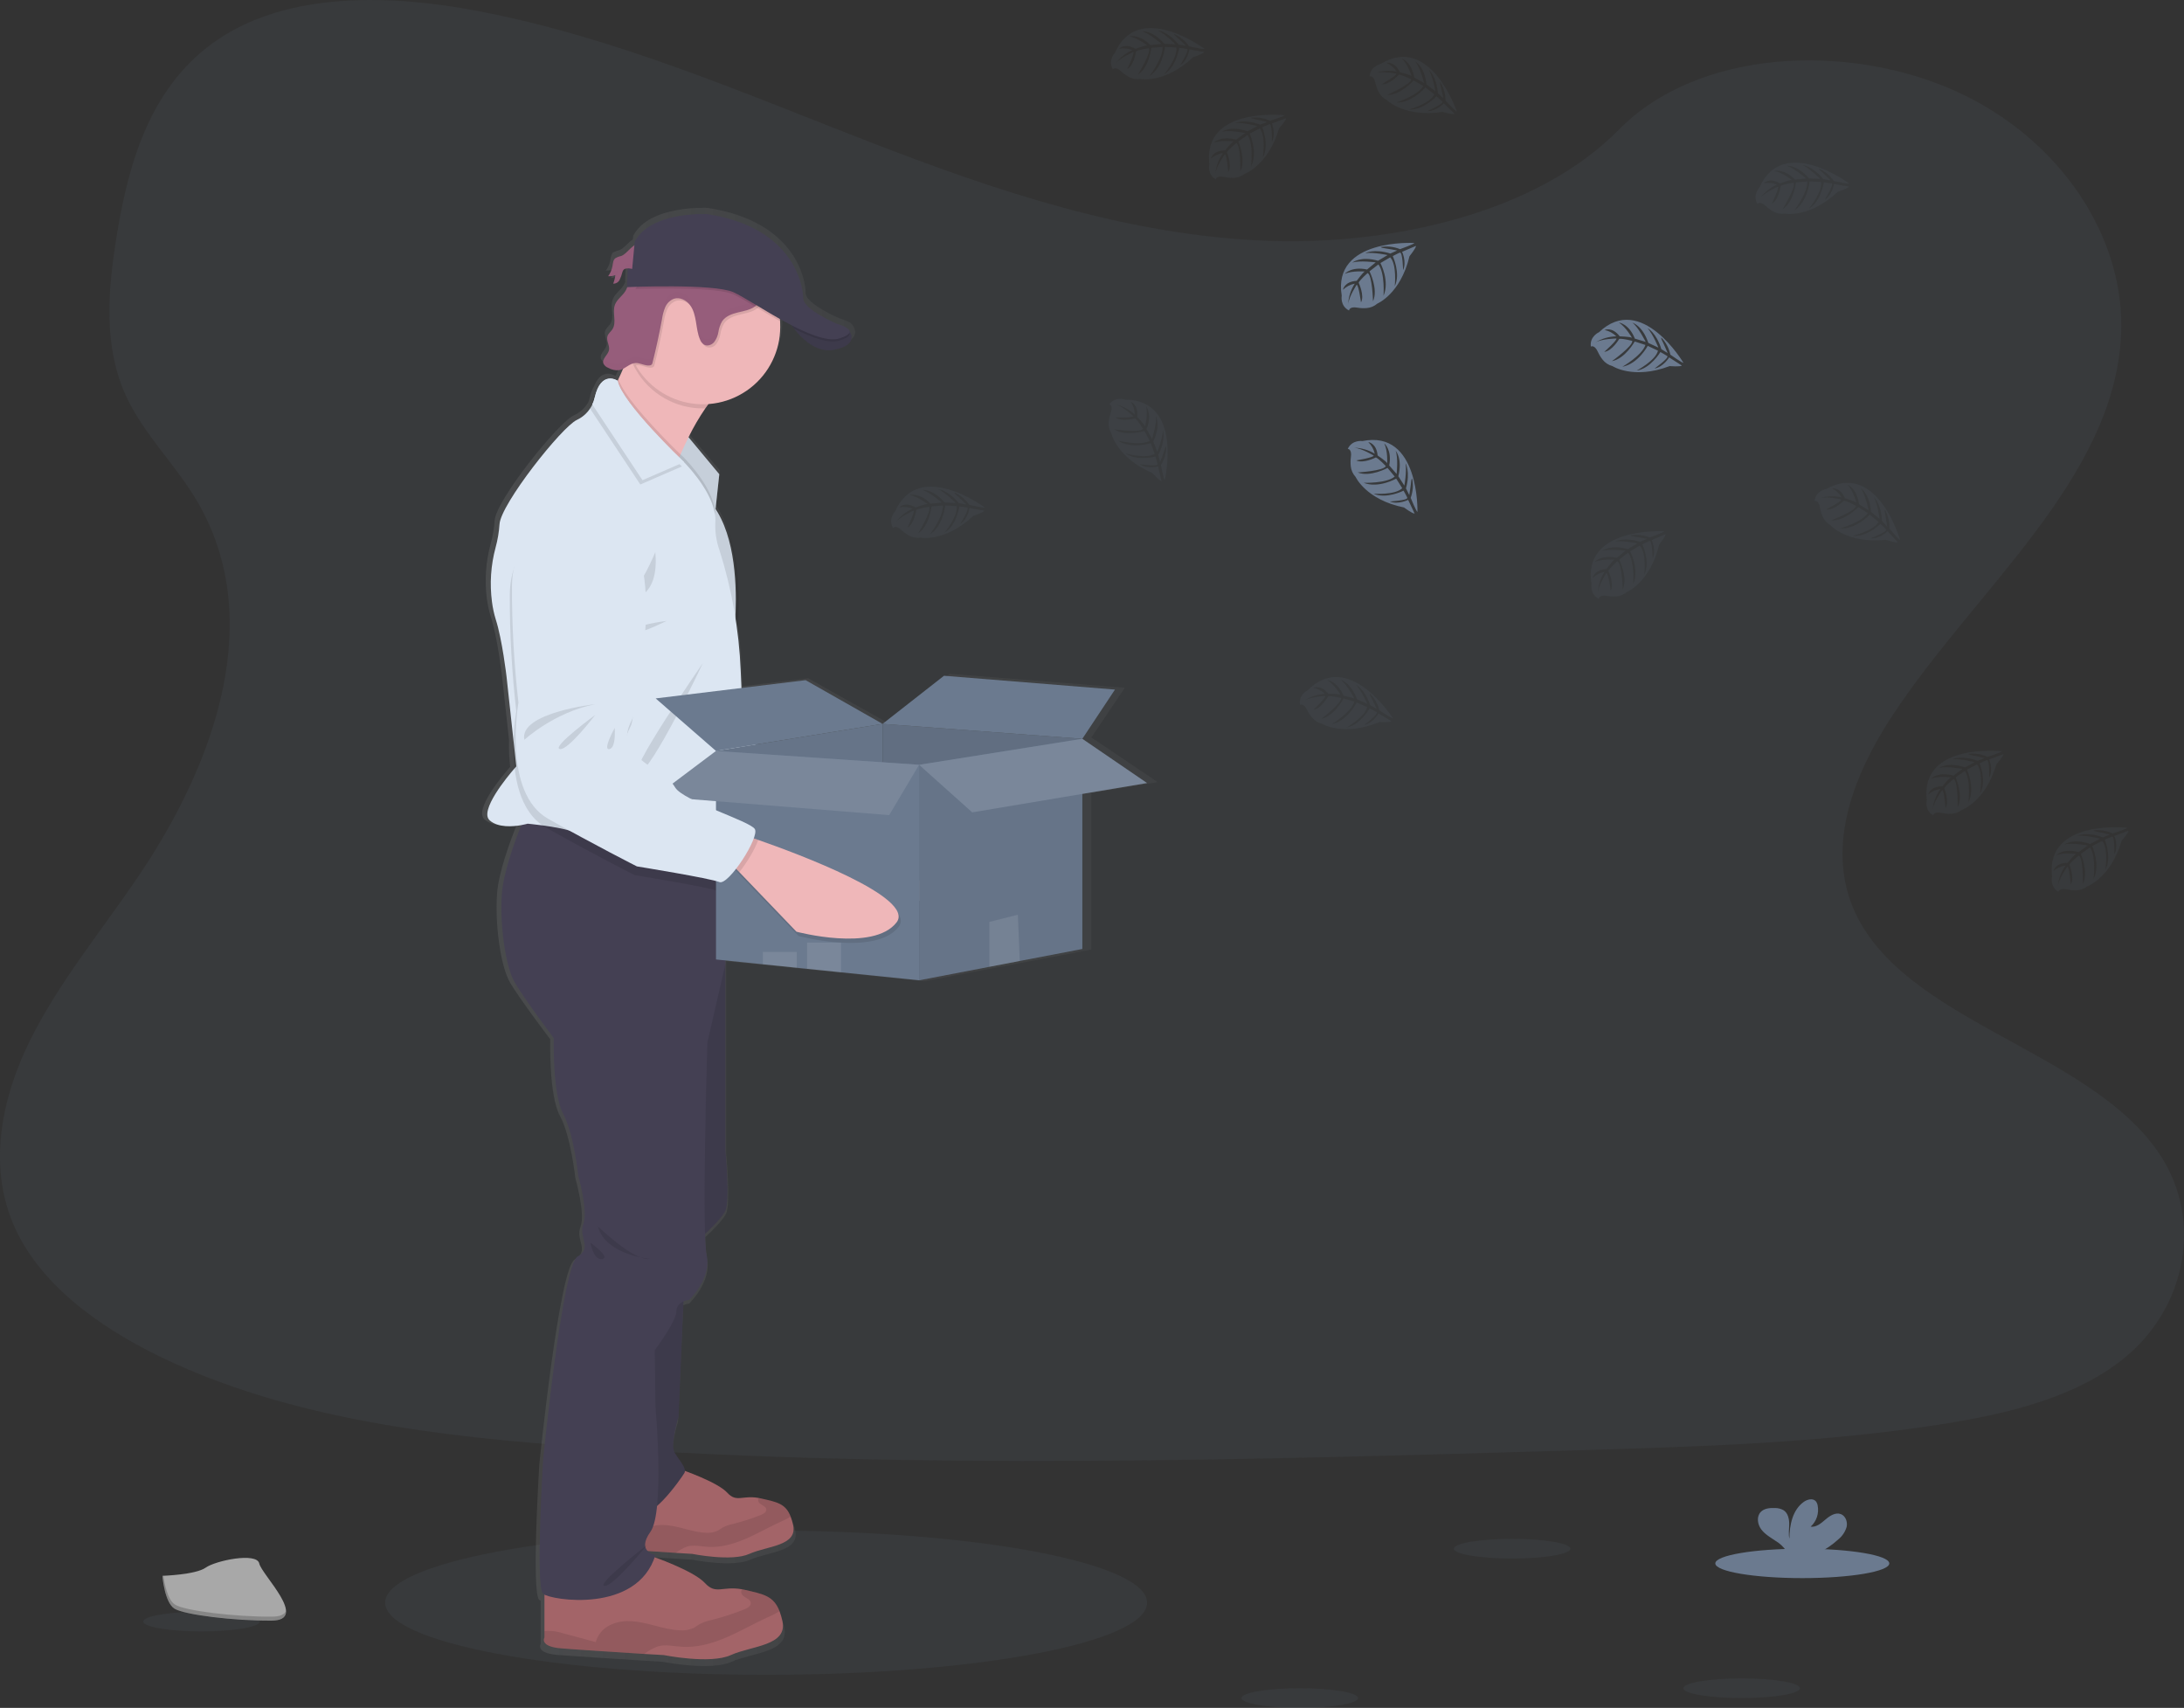 <svg width="266" height="208" viewBox="0 0 266 208" fill="none" xmlns="http://www.w3.org/2000/svg">
<rect x="0" y="0" width="266" height="208" fill="#333333" stroke="none"/>
<g clip-path="url(#clip0)">
<path opacity="0.1" d="M93.308 203.971C118.934 203.971 139.708 200.039 139.708 195.187C139.708 190.336 118.934 186.403 93.308 186.403C67.682 186.403 46.908 190.336 46.908 195.187C46.908 200.039 67.682 203.971 93.308 203.971Z" fill="#6B7A8F"/>
<path opacity="0.1" d="M154.547 29.334C137.494 28.744 121.253 23.241 105.744 17.221C90.236 11.202 74.874 4.535 58.23 1.346C47.524 -0.705 35.28 -0.998 26.656 4.732C18.354 10.262 15.671 19.781 14.23 28.62C13.145 35.271 12.507 42.273 15.479 48.5C17.545 52.824 21.207 56.458 23.742 60.6C32.561 75.008 26.327 92.777 16.773 106.846C12.294 113.444 7.09 119.748 3.63 126.765C0.171 133.783 -1.429 141.851 1.599 149.029C4.597 156.138 11.746 161.467 19.489 165.22C35.217 172.843 53.743 175.023 71.82 176.261C111.826 178.994 152.042 177.811 192.152 176.624C206.997 176.187 221.905 175.742 236.507 173.448C244.617 172.174 252.988 170.152 258.877 165.27C266.35 159.074 268.202 148.584 263.193 140.816C254.793 127.782 231.575 124.546 225.696 110.561C222.466 102.862 225.783 94.288 230.481 87.15C240.557 71.833 257.444 58.396 258.332 40.891C258.943 28.868 250.825 16.826 238.273 11.136C225.117 5.172 206.87 5.922 197.169 15.794C187.17 25.948 169.606 29.858 154.547 29.334Z" fill="#6B7A8F"/>
<path d="M140.997 95.251L132.926 89.814L136.997 83.757L115.681 82.059L108.021 87.978L98.433 82.607L90.436 83.568L90.341 81.461C90.242 79.265 90.022 77.076 89.68 74.905C89.714 74.247 89.738 73.491 89.735 72.669C89.735 69.207 89.266 64.617 87.206 61.557L87.68 57.297L83.833 52.755C84.451 51.525 85.155 50.341 85.941 49.211C86.073 49.021 86.205 48.837 86.347 48.658C91.34 48.297 95.279 44.194 95.279 39.178C95.279 38.947 95.279 38.715 95.253 38.486C95.253 38.394 95.234 38.299 95.224 38.207C95.711 38.47 96.204 38.733 96.697 38.997C96.789 39.128 96.894 39.26 97.01 39.415L97.034 39.444L97.181 39.626L97.229 39.681C97.282 39.745 97.337 39.805 97.392 39.868L97.429 39.91C97.569 40.066 97.716 40.224 97.874 40.379C97.893 40.394 97.911 40.411 97.927 40.429L98.125 40.614L98.18 40.663C98.349 40.814 98.528 40.958 98.707 41.095L98.765 41.138L98.992 41.293L99.065 41.34C99.152 41.393 99.242 41.448 99.329 41.498L99.361 41.517C99.463 41.572 99.569 41.625 99.674 41.675L99.727 41.696C99.816 41.734 99.904 41.771 99.99 41.806L100.072 41.835C100.164 41.867 100.254 41.896 100.349 41.922L100.407 41.938C100.522 41.967 100.638 41.991 100.757 42.009H100.77C100.882 42.027 100.994 42.038 101.107 42.043H101.184C101.285 42.048 101.386 42.048 101.487 42.043H101.553C101.679 42.036 101.805 42.021 101.929 41.998C102.519 41.921 103.085 41.718 103.589 41.403C103.718 41.318 103.832 41.212 103.927 41.09C104.454 40.4 103.874 39.645 103.874 39.645C103.669 39.155 102.335 38.81 102.335 38.81C102.335 38.81 98.12 37.051 98.12 35.65C98.12 34.249 97.066 26.982 86.186 25.32C86.186 25.32 79.109 24.922 77.12 28.709L77.078 29.151C76.493 29.517 76.008 30.252 75.431 30.468C75.181 30.521 74.941 30.61 74.717 30.731V30.681C74.65 30.739 74.595 30.81 74.556 30.889C74.432 31.136 74.358 31.404 74.337 31.679C74.278 32.015 74.161 32.339 73.992 32.635C73.945 32.719 73.892 32.8 73.834 32.877L73.789 32.948C74.095 32.972 74.402 32.922 74.685 32.803C74.64 33.164 74.552 33.518 74.421 33.857C74.589 33.862 74.755 33.819 74.898 33.733C75.042 33.648 75.158 33.522 75.233 33.372V33.351L75.267 33.304C75.334 33.182 75.388 33.054 75.431 32.922L75.402 32.954C75.454 32.782 75.502 32.609 75.56 32.44C75.586 32.345 75.63 32.256 75.689 32.177C75.759 32.106 75.845 32.053 75.94 32.021C76.035 31.989 76.135 31.981 76.234 31.995L76.126 34.278H76.174C76.11 34.444 76.033 34.605 75.942 34.757C75.568 35.363 74.888 35.776 74.638 36.44C74.53 36.76 74.488 37.099 74.516 37.435C74.516 37.633 74.54 37.833 74.556 38.03V38.014C74.593 38.541 74.603 39.041 74.319 39.465C74.124 39.755 73.81 39.974 73.702 40.303C73.672 40.395 73.659 40.491 73.663 40.587C73.684 40.876 73.744 41.16 73.842 41.432C73.843 41.427 73.843 41.422 73.842 41.417C73.908 41.617 73.923 41.83 73.887 42.038C73.768 42.565 73.128 43.004 73.159 43.507C73.158 43.573 73.167 43.639 73.188 43.702C73.312 43.948 73.525 44.136 73.784 44.229C74.19 44.46 74.657 44.562 75.122 44.524C75.297 44.492 75.466 44.434 75.623 44.352C75.439 44.776 75.249 45.195 75.056 45.593C75.028 45.656 74.996 45.719 74.964 45.782C74.964 45.782 73.336 44.695 72.411 46.912C72.141 47.373 71.948 47.874 71.839 48.397C71.793 48.606 71.728 48.811 71.644 49.008C71.234 49.703 70.619 50.254 69.884 50.588C67.998 51.452 60.378 60.949 60.243 63.409C60.177 64.369 60.015 65.32 59.758 66.247C59.159 68.431 59.005 70.714 59.305 72.959C59.4 73.685 59.556 74.401 59.772 75.1C60.581 77.556 61.121 82.141 61.121 82.141L61.995 90.098C61.963 91.196 62.011 92.296 62.138 93.387C61.245 94.406 57.658 98.653 59.029 99.809C60.083 100.72 61.927 100.57 62.962 100.383C62.09 102.54 60.718 106.289 60.536 108.865C60.272 112.675 60.986 117.722 62.117 119.66C63.247 121.598 67.015 126.57 67.015 126.57C67.015 126.57 66.838 133.39 68.185 135.867C69.531 138.345 70.074 143.485 70.074 143.485C70.074 143.485 71.331 147.825 70.701 149.42C70.071 151.016 71.868 152.343 69.982 153.404C68.095 154.465 65.682 178.382 65.682 178.382C65.682 178.382 64.709 194.057 65.682 194.855C65.734 194.893 65.789 194.926 65.848 194.953V200.219C65.848 200.219 65.173 201.325 67.916 201.549C69.795 201.699 75.12 202.038 78.279 202.236L80.727 202.389C80.727 202.389 86.523 203.542 89.085 202.389C91.646 201.235 96.186 201.262 95.511 198.215C95.421 197.8 95.302 197.393 95.153 196.996C94.412 195.105 93.155 194.889 90.839 194.363C90.705 194.334 90.576 194.307 90.457 194.286C88.017 193.862 87.216 194.997 85.849 193.52C84.661 192.243 80.877 190.813 79.588 190.36C79.62 190.266 79.66 190.173 79.691 190.076C79.326 190.014 78.987 189.849 78.714 189.599L82.205 189.821L84.284 189.95C84.284 189.95 89.211 190.932 91.398 189.95C93.585 188.967 97.432 188.994 96.857 186.405C96.782 186.053 96.68 185.706 96.554 185.368C95.925 183.762 94.855 183.585 92.887 183.14C92.773 183.117 92.668 183.093 92.563 183.074C90.489 182.714 89.809 183.677 88.647 182.424C87.651 181.355 84.508 180.157 83.377 179.749C83.377 179.164 82.587 178.332 82.089 177.497C81.504 176.523 82.584 173.113 82.584 173.113L83.201 158.965C83.436 158.861 83.684 158.79 83.939 158.755C83.939 158.755 86.726 156.095 86.097 153.262C85.968 152.405 85.901 151.54 85.896 150.674C86.813 149.823 88.075 148.567 88.434 147.793C89.019 146.532 88.434 140.42 88.434 140.42V117.051L93.097 117.522L97.329 117.957L98.618 118.088L102.849 118.515L112.574 119.497L121.338 117.838L125.129 117.122L132.926 115.648V96.584L140.997 95.251ZM76.809 32.079L76.266 32.022C76.445 32.029 76.635 32.064 76.809 32.079Z" fill="url(#paint0_linear)"/>
<path d="M122.082 107.63C119.447 111.398 109.974 109.402 109.974 109.402L102.634 102.537L101.646 101.608L103.303 98.09C103.303 98.09 103.83 98.235 104.734 98.493C109.479 99.87 124.305 104.462 122.082 107.63Z" fill="#EFB7B9"/>
<path opacity="0.1" d="M104.728 98.493C104.404 99.62 103.516 101.308 102.634 102.537L101.646 101.608L103.303 98.09C103.303 98.09 103.835 98.235 104.728 98.493Z" fill="black"/>
<path d="M79.552 58.822C79.552 58.822 72.785 61.821 73.117 69.186C73.356 73.931 73.874 78.657 74.667 83.342C74.667 83.342 73.283 94.425 79.043 97.282C84.803 100.139 90.133 102.487 90.133 102.487C90.133 102.487 99.144 103.456 100.264 103.857C101.384 104.257 104.883 98.137 104.238 97.184C103.592 96.231 95.321 94.232 94.267 92.642C93.213 91.052 90.776 90.069 90.776 90.069C90.776 90.069 88.26 88.547 88.089 87.173C87.917 85.799 88.581 84.774 88.75 84.171C88.919 83.568 89.345 77.746 89.345 77.746C89.345 77.746 92.186 57.023 79.552 58.822Z" fill="#DCE6F2"/>
<path opacity="0.1" d="M84.018 83.039C84.018 83.039 74.736 84.592 75.634 87.839C75.634 87.839 79.004 84.334 84.018 83.039Z" fill="black"/>
<path opacity="0.1" d="M84.089 84.353C84.089 84.353 78.985 88.516 79.984 88.729C80.983 88.942 84.089 84.353 84.089 84.353Z" fill="black"/>
<path opacity="0.1" d="M86.542 85.804C86.542 85.804 85.175 88.603 86.015 88.413C86.856 88.223 86.542 85.804 86.542 85.804Z" fill="black"/>
<path opacity="0.1" d="M105.07 98.79L104.506 98.63C104.667 98.103 104.712 97.676 104.58 97.479C103.934 96.526 95.669 94.53 94.618 92.937C93.566 91.344 91.126 90.364 91.126 90.364C91.126 90.364 88.61 88.842 88.439 87.468C88.267 86.093 88.931 85.069 89.1 84.466C89.269 83.863 89.696 78.038 89.696 78.038C89.696 78.038 92.528 57.318 79.894 59.117C79.894 59.117 73.128 62.118 73.457 69.483C73.696 74.228 74.214 78.955 75.009 83.639C75.009 83.639 73.626 94.722 79.385 97.579C85.145 100.436 90.475 102.785 90.475 102.785C90.475 102.785 99.484 103.751 100.607 104.154C101.031 104.307 101.798 103.519 102.548 102.437L102.975 102.835L110.316 109.697C110.316 109.697 119.788 111.695 122.423 107.927C124.65 104.757 109.826 100.165 105.07 98.79Z" fill="black"/>
<path d="M75.657 31.179C75.4 31.23 75.153 31.325 74.928 31.461C74.664 31.679 74.664 32.053 74.598 32.38C74.521 32.834 74.341 33.264 74.071 33.638C74.371 33.66 74.672 33.611 74.949 33.494C74.904 33.854 74.815 34.208 74.685 34.547C74.849 34.551 75.011 34.508 75.151 34.422C75.292 34.337 75.404 34.213 75.476 34.065C75.615 33.768 75.725 33.459 75.805 33.141C75.83 33.046 75.873 32.956 75.931 32.877C76.174 32.59 76.624 32.719 76.999 32.756C77.31 32.783 77.623 32.725 77.904 32.59C78.186 32.455 78.427 32.247 78.601 31.987C78.999 31.384 79.022 29.841 78.074 29.678C77.083 29.515 76.466 30.879 75.657 31.179Z" fill="#965D7B"/>
<g opacity="0.1">
<path opacity="0.1" d="M74.902 31.785C74.925 31.655 74.941 31.521 74.97 31.392C74.72 31.611 74.707 31.982 74.641 32.311C74.608 32.501 74.555 32.687 74.485 32.867C74.693 32.536 74.834 32.169 74.902 31.785Z" fill="black"/>
<path opacity="0.1" d="M74.986 33.959C75.117 33.621 75.206 33.267 75.25 32.906C74.986 33.017 74.7 33.067 74.414 33.051C74.331 33.236 74.23 33.413 74.111 33.578C74.41 33.601 74.71 33.552 74.986 33.435C74.942 33.796 74.854 34.15 74.723 34.489C74.887 34.493 75.049 34.449 75.189 34.364C75.329 34.278 75.441 34.154 75.513 34.007C75.579 33.887 75.632 33.761 75.671 33.63C75.594 33.738 75.491 33.825 75.371 33.883C75.251 33.94 75.119 33.967 74.986 33.959Z" fill="black"/>
<path opacity="0.1" d="M77.299 32.169C76.925 32.132 76.472 32.003 76.23 32.29C76.172 32.37 76.129 32.459 76.103 32.553C76.08 32.622 76.058 32.693 76.04 32.764C76.29 32.567 76.696 32.672 77.036 32.706C77.347 32.731 77.66 32.674 77.941 32.539C78.223 32.404 78.463 32.196 78.638 31.937C78.718 31.809 78.777 31.67 78.814 31.524C78.634 31.747 78.402 31.923 78.137 32.035C77.873 32.148 77.586 32.194 77.299 32.169Z" fill="black"/>
</g>
<path d="M83.588 52.926L87.606 57.755L87.082 62.629L82.226 55.033L83.588 52.926Z" fill="#DCE6F2"/>
<path opacity="0.1" d="M87.604 57.755L87.111 62.34L87.079 62.629L82.698 55.773L82.226 55.033L82.363 54.819L83.586 52.926L83.857 53.253L87.604 57.755Z" fill="black"/>
<path d="M89.691 46.388C88.331 46.778 87.032 48.115 85.902 49.74C85.138 50.861 84.455 52.035 83.857 53.252C83.486 53.995 83.159 54.709 82.888 55.33L82.698 55.773C82.24 56.855 81.984 57.579 81.984 57.579C81.984 57.579 71.576 49.758 73.223 49.232C73.776 49.055 74.504 47.87 75.223 46.377L75.312 46.188C75.768 45.229 76.216 44.16 76.614 43.154C77.428 41.087 78.032 39.292 78.032 39.292C78.032 39.292 93.841 45.203 89.691 46.388Z" fill="#EFB7B9"/>
<path d="M95.916 38.852C95.916 38.852 98.32 43.197 101.547 42.604C104.775 42.012 103.447 40.272 103.447 40.272L95.916 38.852Z" fill="#444053"/>
<path d="M91.261 189.244C89.132 190.216 84.318 189.244 84.318 189.244L82.289 189.118C79.654 188.949 75.244 188.665 73.684 188.538C71.407 188.351 71.966 187.419 71.966 187.419V181.787L83.011 178.991C83.011 178.991 87.377 180.484 88.573 181.787C89.709 183.03 90.373 182.074 92.399 182.432C92.499 182.451 92.605 182.472 92.715 182.498C94.639 182.938 95.682 183.111 96.299 184.705C96.423 185.039 96.522 185.382 96.597 185.731C97.166 188.296 93.387 188.278 91.261 189.244Z" fill="#A36468"/>
<path opacity="0.1" d="M96.299 184.704C95.903 184.952 95.487 185.165 95.055 185.342C93.606 186.003 92.228 186.808 90.763 187.432C89.298 188.056 87.72 188.501 86.133 188.383C85.303 188.322 84.455 188.12 83.662 188.357C83.171 188.546 82.71 188.802 82.289 189.118C79.654 188.949 75.244 188.665 73.684 188.538C71.407 188.351 71.966 187.419 71.966 187.419V186.761C72.047 186.761 72.14 186.737 72.245 186.729C72.79 186.721 73.333 186.802 73.852 186.969C74.996 187.28 76.134 187.585 77.278 187.891C77.372 187.536 77.537 187.204 77.763 186.915C77.99 186.626 78.273 186.387 78.595 186.211C79.248 185.864 79.98 185.696 80.719 185.723C82.492 185.747 84.171 186.587 85.941 186.671C86.436 186.717 86.934 186.633 87.388 186.429C87.63 186.308 87.844 186.132 88.081 185.997C88.46 185.814 88.861 185.679 89.274 185.594C90.435 185.306 91.575 184.938 92.686 184.494C93.003 184.37 93.371 184.146 93.329 183.809C93.274 183.362 92.57 183.309 92.386 182.898C92.353 182.824 92.338 182.743 92.342 182.663C92.346 182.582 92.368 182.503 92.407 182.432C92.507 182.45 92.613 182.472 92.723 182.498C94.639 182.938 95.682 183.111 96.299 184.704Z" fill="black"/>
<path d="M89.011 201.567C86.508 202.71 80.843 201.567 80.843 201.567L78.459 201.428C75.371 201.23 70.169 200.901 68.333 200.746C65.653 200.525 66.312 199.429 66.312 199.429V192.791L79.31 189.5C79.31 189.5 84.448 191.256 85.855 192.791C87.191 194.252 87.963 193.128 90.358 193.549C90.476 193.57 90.6 193.597 90.729 193.626C92.992 194.152 94.22 194.35 94.945 196.225C95.092 196.618 95.209 197.022 95.295 197.433C95.949 200.451 91.514 200.427 89.011 201.567Z" fill="#A36468"/>
<path opacity="0.1" d="M94.94 196.224C94.474 196.515 93.985 196.766 93.477 196.975C91.772 197.752 90.149 198.7 88.426 199.434C86.703 200.169 84.845 200.69 82.977 200.553C82.002 200.482 81.004 200.237 80.079 200.522C79.499 200.747 78.954 201.052 78.459 201.428C75.371 201.23 70.169 200.901 68.333 200.746C65.653 200.524 66.312 199.429 66.312 199.429V198.655C66.421 198.637 66.531 198.625 66.641 198.618C67.283 198.606 67.922 198.702 68.533 198.9L72.562 199.985C72.674 199.566 72.87 199.175 73.139 198.835C73.408 198.495 73.743 198.213 74.124 198.007C74.892 197.598 75.755 197.4 76.625 197.433C78.712 197.462 80.685 198.449 82.769 198.55C83.35 198.602 83.934 198.505 84.466 198.268C84.753 198.123 84.993 197.915 85.283 197.76C85.728 197.542 86.201 197.382 86.687 197.286C88.046 196.943 89.38 196.51 90.682 195.99C91.053 195.843 91.488 195.579 91.438 195.184C91.372 194.658 90.545 194.595 90.326 194.11C90.289 194.023 90.272 193.928 90.277 193.833C90.281 193.738 90.307 193.646 90.352 193.562C90.471 193.583 90.595 193.61 90.724 193.639C92.987 194.144 94.215 194.35 94.94 196.224Z" fill="black"/>
<path d="M83.346 156.016L82.643 172.56C82.643 172.56 81.589 175.939 82.161 176.905C82.732 177.872 83.697 178.835 83.346 179.407C82.996 179.978 78.78 186.155 77.418 183.786C76.056 181.416 74.712 171.146 74.712 171.146L75.969 158.463L83.346 156.016Z" fill="#444053"/>
<path d="M86.397 114.797L88.352 117.409V140.128C88.352 140.128 88.924 146.184 88.352 147.435C87.78 148.686 84.882 151.187 84.882 151.187L82.444 138.68L82.971 125.448L86.397 114.797Z" fill="#444053"/>
<path opacity="0.1" d="M83.346 156.016L82.643 172.56C82.643 172.56 81.589 175.939 82.161 176.905C82.732 177.872 83.697 178.835 83.346 179.407C82.996 179.978 78.78 186.155 77.418 183.786C76.056 181.416 74.712 171.146 74.712 171.146L75.969 158.463L83.346 156.016Z" fill="black"/>
<path opacity="0.1" d="M86.397 114.797L88.352 117.409V140.128C88.352 140.128 88.924 146.184 88.352 147.435C87.78 148.686 84.882 151.187 84.882 151.187L82.444 138.68L82.971 125.448L86.397 114.797Z" fill="black"/>
<path d="M88.352 105.107V117.396L86.157 126.962C86.157 126.962 85.454 150.047 86.068 152.854C86.682 155.661 83.96 158.297 83.96 158.297C83.96 158.297 82.379 158.473 82.379 159.7C82.379 160.927 79.744 164.44 79.744 164.44L79.831 171.286C79.831 171.286 80.975 184.102 79.217 186.558C77.46 189.015 79.831 189.368 79.831 189.368C77.636 196.564 67.097 194.898 66.146 194.108C65.195 193.318 66.146 177.782 66.146 177.782C66.146 177.782 68.501 154.084 70.346 153.031C72.19 151.977 70.435 150.661 71.049 149.081C71.663 147.501 70.435 143.201 70.435 143.201C70.435 143.201 69.908 138.109 68.591 135.652C67.273 133.195 67.447 126.436 67.447 126.436C67.447 126.436 63.758 121.52 62.662 119.59C61.566 117.66 60.86 112.657 61.124 108.881C61.303 106.329 62.644 102.614 63.495 100.476C63.903 99.451 64.198 98.788 64.198 98.788L64.449 98.854L78.84 102.619L88.352 105.107Z" fill="#444053"/>
<path opacity="0.1" d="M89.691 46.388C88.331 46.778 87.032 48.115 85.902 49.74H85.607C83.95 49.741 82.322 49.305 80.888 48.476C79.454 47.647 78.264 46.455 77.439 45.019C77.094 44.424 76.816 43.793 76.611 43.136C77.425 41.069 78.029 39.273 78.029 39.273C78.029 39.273 93.841 45.203 89.691 46.388Z" fill="black"/>
<path d="M95.026 39.805C95.029 41.246 94.7 42.668 94.066 43.962C93.431 45.256 92.508 46.387 91.368 47.268C90.227 48.149 88.9 48.757 87.487 49.045C86.074 49.332 84.614 49.292 83.22 48.927C81.825 48.562 80.533 47.882 79.443 46.939C78.353 45.996 77.493 44.816 76.932 43.489C76.37 42.162 76.12 40.724 76.202 39.285C76.284 37.847 76.695 36.447 77.404 35.192C77.69 34.682 78.023 34.201 78.4 33.754C79.022 33.014 79.752 32.373 80.566 31.853C81.941 30.98 83.52 30.478 85.147 30.396C86.775 30.315 88.395 30.657 89.851 31.389C91.307 32.12 92.548 33.217 93.452 34.571C94.357 35.926 94.895 37.491 95.013 39.115C95.018 39.347 95.026 39.576 95.026 39.805Z" fill="#EFB7B9"/>
<path opacity="0.1" d="M87.111 62.34L87.08 62.629L82.698 55.783C82.24 56.865 81.984 57.589 81.984 57.589C81.984 57.589 71.576 49.758 73.223 49.232C73.776 49.055 74.504 47.87 75.223 46.377L75.312 46.188C76.077 48.463 80.516 53.01 82.363 54.833C82.577 55.043 82.753 55.217 82.89 55.343L83.172 55.607L83.32 55.754C83.992 56.447 86.827 59.501 87.111 62.34Z" fill="black"/>
<path d="M90.386 85.569L89.907 100.991L89.823 103.738C89.823 103.738 84.142 103.211 78.84 102.632C74.572 102.166 70.548 101.663 69.929 101.368C69.139 100.997 67.445 100.71 66.109 100.528C65.076 100.389 64.264 100.315 64.264 100.315C64.264 100.315 63.961 100.404 63.495 100.489C62.478 100.673 60.691 100.823 59.651 99.92C58.32 98.764 61.816 94.564 62.689 93.555L62.881 93.337L62.552 90.296L61.695 82.409C61.695 82.409 61.168 77.867 60.378 75.432C60.167 74.739 60.014 74.03 59.922 73.312C59.628 71.087 59.779 68.827 60.365 66.661C60.615 65.74 60.774 64.797 60.839 63.846C60.971 61.41 68.414 51.997 70.259 51.141C71.088 50.754 71.756 50.089 72.145 49.261C72.274 49 72.37 48.725 72.432 48.442C73.223 45.019 75.223 46.377 75.223 46.377C75.705 49.055 83.169 56.144 83.169 56.144L83.317 56.291C84.057 57.05 87.356 60.61 87.122 63.648C87.075 64.779 87.244 65.909 87.62 66.977C89.138 71.754 90.011 76.713 90.215 81.722L90.386 85.569Z" fill="#DCE6F2"/>
<path opacity="0.1" d="M79.81 67.256C79.81 67.256 77.966 71.732 76.583 72.456C75.199 73.18 80.469 73.984 79.81 67.256Z" fill="black"/>
<path opacity="0.1" d="M81.193 75.616C81.193 75.616 76.977 76.143 76.977 76.933C76.977 77.723 81.193 75.616 81.193 75.616Z" fill="black"/>
<path opacity="0.1" d="M85.606 80.751C85.606 80.751 79.48 93.785 77.768 94.18C76.055 94.575 85.606 80.751 85.606 80.751Z" fill="black"/>
<path opacity="0.1" d="M83.054 56.805L77.987 59.006L71.872 49.774C72 49.514 72.097 49.239 72.159 48.956C72.949 45.532 74.949 46.891 74.949 46.891C75.431 49.569 82.896 56.657 82.896 56.657L83.054 56.805Z" fill="black"/>
<path d="M83.317 56.278L78.25 58.48L72.135 49.248C72.263 48.987 72.36 48.712 72.422 48.429C73.212 45.006 75.212 46.364 75.212 46.364C75.695 49.042 83.159 56.131 83.159 56.131L83.317 56.278Z" fill="#DCE6F2"/>
<path opacity="0.1" d="M89.822 103.738C89.822 103.738 84.142 103.211 78.84 102.632L88.352 105.121V108.017C87.936 108.394 87.575 108.588 87.34 108.488C86.244 108.028 77.299 106.579 77.299 106.579C77.299 106.579 72.103 103.946 66.496 100.786C66.36 100.711 66.228 100.628 66.101 100.539C65.447 100.095 64.884 99.531 64.441 98.877C63.405 97.379 62.899 95.454 62.681 93.566C62.558 92.484 62.512 91.395 62.544 90.306C62.571 89.072 62.684 87.841 62.881 86.623C62.339 81.903 62.075 77.155 62.09 72.404C62.156 65.031 69.073 62.398 69.073 62.398C81.786 61.279 77.844 81.817 77.844 81.817C77.844 81.817 77.109 87.61 76.909 88.203C76.709 88.795 75.989 89.782 76.087 91.165C76.184 92.547 78.614 94.201 78.614 94.201C78.614 94.201 80.985 95.312 81.963 96.958C82.674 98.172 87.296 99.817 89.907 100.992L89.822 103.738Z" fill="black"/>
<path opacity="0.1" d="M94.081 33.959C94.085 34.393 93.995 34.823 93.817 35.218C93.682 35.541 93.525 35.854 93.348 36.156C93.071 36.71 92.677 37.199 92.194 37.588C91.585 38.022 90.816 38.144 90.086 38.32C89.356 38.496 88.597 38.778 88.181 39.4C87.955 39.799 87.805 40.236 87.736 40.69C87.666 41.143 87.485 41.572 87.209 41.938C87.065 42.117 86.866 42.243 86.643 42.296C86.419 42.349 86.185 42.327 85.976 42.233C85.755 42.084 85.588 41.869 85.499 41.619C85.198 40.943 85.122 40.192 85.001 39.463C84.879 38.733 84.708 37.983 84.26 37.396C83.812 36.809 83.019 36.422 82.316 36.651C82.08 36.741 81.866 36.878 81.684 37.054C81.503 37.23 81.36 37.44 81.262 37.672C81.067 38.138 80.933 38.626 80.864 39.126C80.537 40.913 80.152 42.689 79.707 44.455C79.694 44.528 79.664 44.596 79.62 44.655C79.55 44.725 79.456 44.765 79.357 44.766C78.767 44.845 78.2 44.431 77.605 44.476C77.543 44.48 77.482 44.49 77.423 44.505C76.46 42.833 76.035 40.906 76.205 38.984C76.375 37.062 77.132 35.239 78.374 33.762L78.421 33.749C78.818 33.608 79.177 33.382 79.475 33.085C79.856 32.705 80.208 32.297 80.529 31.866L80.74 31.603C81.346 30.874 82.036 30.219 82.795 29.652C83.003 29.482 83.241 29.353 83.496 29.273C83.715 29.23 83.939 29.223 84.16 29.251C85.07 29.361 85.987 29.395 86.903 29.354C87.541 29.254 88.184 29.189 88.829 29.159C90.497 29.207 91.92 30.384 92.974 31.674C93.54 32.335 94.046 33.096 94.081 33.959Z" fill="black"/>
<path d="M76.174 35.442C75.808 36.042 75.147 36.451 74.899 37.109C74.535 38.065 75.149 39.255 74.585 40.108C74.398 40.395 74.09 40.608 73.985 40.938C73.805 41.493 74.296 42.086 74.169 42.657C74.043 43.228 73.289 43.71 73.489 44.268C73.608 44.512 73.815 44.7 74.069 44.795C74.468 45.024 74.928 45.126 75.386 45.087C76.106 44.969 76.641 44.263 77.37 44.211C77.963 44.168 78.53 44.579 79.12 44.503C79.219 44.499 79.313 44.459 79.383 44.39C79.428 44.331 79.458 44.262 79.47 44.189C79.913 42.425 80.299 40.649 80.63 38.86C80.697 38.36 80.83 37.871 81.025 37.406C81.124 37.175 81.267 36.965 81.448 36.789C81.629 36.614 81.844 36.476 82.079 36.385C82.782 36.158 83.573 36.543 84.023 37.13C84.474 37.717 84.645 38.468 84.766 39.197C84.888 39.926 84.964 40.677 85.262 41.353C85.352 41.605 85.52 41.82 85.741 41.97C86.137 42.199 86.669 42.017 86.972 41.675C87.249 41.309 87.431 40.878 87.499 40.424C87.567 39.971 87.718 39.535 87.944 39.136C88.36 38.515 89.122 38.233 89.849 38.057C90.576 37.88 91.343 37.757 91.957 37.322C92.439 36.934 92.833 36.446 93.111 35.892C93.501 35.213 93.865 34.476 93.833 33.694C93.799 32.841 93.293 32.08 92.753 31.416C91.699 30.126 90.273 28.949 88.605 28.904C87.96 28.931 87.317 28.996 86.679 29.099C85.764 29.14 84.846 29.105 83.936 28.994C83.715 28.967 83.491 28.975 83.272 29.017C83.016 29.095 82.779 29.224 82.574 29.396C81.814 29.963 81.123 30.617 80.516 31.345C80.125 31.863 79.701 32.356 79.246 32.819C78.948 33.116 78.588 33.344 78.192 33.486C77.929 33.559 77.665 33.507 77.415 33.588C76.638 33.833 76.535 34.847 76.174 35.442Z" fill="#965D7B"/>
<path opacity="0.1" d="M101.547 42.602C99.439 42.989 97.692 41.285 96.725 40.042C96.428 39.665 96.158 39.267 95.916 38.852L103.152 40.216L103.444 40.272C103.444 40.272 104.775 42.012 101.547 42.602Z" fill="black"/>
<g opacity="0.1">
<path opacity="0.1" d="M74.169 41.904C74.198 41.559 74.146 41.213 74.016 40.892C74.016 40.919 73.992 40.945 73.984 40.971C73.871 41.324 74.024 41.69 74.121 42.056C74.142 42.007 74.158 41.956 74.169 41.904Z" fill="black"/>
<path opacity="0.1" d="M74.796 37.593C74.769 37.958 74.776 38.323 74.817 38.686C74.844 38.322 74.837 37.956 74.796 37.593Z" fill="black"/>
<path opacity="0.1" d="M93.095 35.131C92.818 35.686 92.424 36.175 91.941 36.564C91.333 36.998 90.566 37.119 89.833 37.296C89.101 37.472 88.345 37.754 87.928 38.375C87.703 38.775 87.552 39.212 87.483 39.666C87.415 40.12 87.233 40.55 86.956 40.916C86.653 41.259 86.121 41.443 85.726 41.211C85.504 41.062 85.337 40.846 85.246 40.595C84.948 39.918 84.869 39.17 84.751 38.438C84.632 37.706 84.456 36.959 84.008 36.371C83.56 35.784 82.767 35.397 82.063 35.626C81.828 35.717 81.613 35.855 81.432 36.03C81.251 36.206 81.107 36.416 81.009 36.648C80.814 37.113 80.681 37.602 80.614 38.101C80.285 39.89 79.899 41.667 79.455 43.431C79.442 43.504 79.412 43.572 79.368 43.631C79.297 43.7 79.203 43.741 79.104 43.744C78.514 43.821 77.948 43.41 77.355 43.452C76.625 43.505 76.09 44.21 75.371 44.326C74.912 44.367 74.451 44.265 74.053 44.034C73.87 43.955 73.706 43.839 73.571 43.692C73.509 43.78 73.469 43.881 73.452 43.987C73.435 44.093 73.442 44.202 73.474 44.305C73.59 44.55 73.798 44.74 74.053 44.832C74.451 45.063 74.912 45.165 75.371 45.124C76.09 45.008 76.625 44.303 77.355 44.25C77.948 44.208 78.514 44.618 79.104 44.542C79.203 44.539 79.297 44.498 79.368 44.429C79.412 44.37 79.442 44.301 79.455 44.229C79.897 42.473 80.284 40.697 80.614 38.899C80.681 38.4 80.814 37.911 81.009 37.446C81.107 37.214 81.251 37.004 81.432 36.828C81.613 36.653 81.828 36.515 82.063 36.424C82.767 36.195 83.557 36.582 84.008 37.169C84.458 37.757 84.63 38.507 84.751 39.236C84.872 39.966 84.948 40.716 85.246 41.393C85.337 41.644 85.504 41.86 85.726 42.009C86.121 42.238 86.653 42.056 86.956 41.714C87.233 41.348 87.415 40.918 87.483 40.463C87.552 40.01 87.703 39.573 87.928 39.173C88.345 38.552 89.106 38.273 89.833 38.093C90.561 37.914 91.327 37.796 91.941 37.361C92.424 36.972 92.818 36.484 93.095 35.929C93.485 35.252 93.849 34.515 93.817 33.733C93.812 33.633 93.802 33.532 93.786 33.433C93.659 34.036 93.425 34.611 93.095 35.131Z" fill="black"/>
</g>
<path opacity="0.1" d="M93.828 35.21C94.503 36.411 94.904 37.746 95 39.121C92.652 37.804 90.444 36.358 89.33 35.855C87.388 34.979 80.126 35.11 77.397 35.192C77.682 34.682 78.016 34.201 78.392 33.754C79.016 33.014 79.749 32.373 80.566 31.853C81.648 31.167 82.859 30.708 84.124 30.506C85.389 30.303 86.683 30.36 87.925 30.674C89.168 30.988 90.333 31.551 91.35 32.33C92.367 33.109 93.215 34.088 93.841 35.205L93.828 35.21Z" fill="black"/>
<path opacity="0.1" d="M102.206 41.485C100.939 41.875 98.87 41.122 96.725 40.042C96.428 39.665 96.158 39.267 95.916 38.852L103.152 40.216C103.631 40.543 103.753 41.009 102.206 41.485Z" fill="black"/>
<path d="M86.168 26.081C86.168 26.081 79.252 25.686 77.307 29.438L76.994 32.764L76.467 32.706L76.361 34.968C76.361 34.968 86.932 34.507 89.338 35.592C91.744 36.677 99.219 42.143 102.215 41.222C105.21 40.3 101.951 39.444 101.951 39.444C101.951 39.444 97.828 37.699 97.828 36.329C97.828 34.96 96.805 27.727 86.168 26.081Z" fill="#444053"/>
<path opacity="0.1" d="M72.827 149.365C72.827 149.365 77.24 153.644 79.151 153.315C79.151 153.315 73.749 152.854 72.827 149.365Z" fill="black"/>
<path opacity="0.1" d="M71.905 151.348C71.905 151.348 72.3 153.549 73.354 153.333C74.408 153.117 71.905 151.348 71.905 151.348Z" fill="black"/>
<path opacity="0.1" d="M78.822 188.138C78.822 188.138 72.556 193.01 73.613 193.141C74.669 193.273 78.822 188.138 78.822 188.138Z" fill="black"/>
<path d="M87.204 91.457L107.492 88.158V107.353L88.215 106.345L87.204 91.457Z" fill="#6B7A8F"/>
<path opacity="0.05" d="M87.204 91.457L107.492 88.158V107.353L88.215 106.345L87.204 91.457Z" fill="black"/>
<path d="M107.492 88.158L131.822 89.977L130.476 106.682L107.492 107.353V88.158Z" fill="#6B7A8F"/>
<path opacity="0.1" d="M107.492 88.158L131.822 89.977L130.476 106.682L107.492 107.353V88.158Z" fill="black"/>
<path d="M114.972 82.299L107.492 88.158L131.822 89.977L135.798 83.981L114.972 82.299Z" fill="#6B7A8F"/>
<path d="M79.857 85.058L98.122 82.836L107.492 88.158L87.203 91.457L79.857 85.058Z" fill="#6B7A8F"/>
<path d="M111.94 93.142V119.387L102.436 118.412L98.302 117.991L97.042 117.859L92.911 117.436L87.204 116.851V91.457L107.489 92.837L111.94 93.142Z" fill="#6B7A8F"/>
<path d="M131.822 89.977V115.571L124.205 117.033L120.5 117.744L111.939 119.387V93.142L131.822 89.977Z" fill="#6B7A8F"/>
<path opacity="0.05" d="M131.822 89.977V115.571L124.205 117.033L120.5 117.744L111.939 119.387V93.142L131.822 89.977Z" fill="black"/>
<path d="M79.857 96.981L87.203 91.457L111.94 93.142L108.298 99.272L79.857 96.981Z" fill="#6B7A8F"/>
<path opacity="0.1" d="M79.857 96.981L87.203 91.457L111.94 93.142L108.298 99.272L79.857 96.981Z" fill="white"/>
<path d="M131.822 89.977L111.939 93.142L118.411 98.935L139.708 95.365L131.822 89.977Z" fill="#6B7A8F"/>
<path opacity="0.1" d="M131.822 89.977L111.939 93.142L118.411 98.935L139.708 95.365L131.822 89.977Z" fill="white"/>
<path opacity="0.1" d="M124.205 117.033L120.5 117.744V112.275L123.97 111.4L124.205 117.033Z" fill="white"/>
<path opacity="0.1" d="M102.435 114.795V118.413L98.301 117.991V114.795H102.435Z" fill="white"/>
<path opacity="0.1" d="M97.042 115.935V117.86L92.911 117.436V115.935H97.042Z" fill="white"/>
<path opacity="0.1" d="M109.452 112.875C106.619 116.496 97.266 113.994 97.266 113.994L90.315 106.748L89.372 105.766L91.216 102.343C91.216 102.343 91.743 102.516 92.623 102.822C97.281 104.449 111.836 109.829 109.452 112.875Z" fill="black"/>
<path d="M109.188 112.348C106.356 115.969 97.002 113.468 97.002 113.468L90.051 106.221L89.108 105.239L90.952 101.816C90.952 101.816 91.479 101.99 92.359 102.295C97.018 103.922 111.573 109.302 109.188 112.348Z" fill="#EFB7B9"/>
<path opacity="0.1" d="M92.349 102.295C91.964 103.401 90.987 105.039 90.041 106.221L89.098 105.239L90.942 101.816C90.942 101.816 91.472 101.99 92.349 102.295Z" fill="black"/>
<path d="M69.337 61.344C69.337 61.344 62.42 63.977 62.354 71.35C62.338 76.101 62.602 80.849 63.145 85.569C63.145 85.569 61.169 96.563 66.768 99.722C72.367 102.882 77.57 105.515 77.57 105.515C77.57 105.515 86.516 106.963 87.615 107.424C88.713 107.885 92.531 101.961 91.938 100.973C91.346 99.986 83.201 97.55 82.234 95.904C81.267 94.259 78.885 93.15 78.885 93.15C78.885 93.15 76.456 91.494 76.359 90.111C76.261 88.729 76.978 87.742 77.181 87.149C77.383 86.557 78.119 80.764 78.119 80.764C78.119 80.764 82.05 60.212 69.337 61.344Z" fill="#DCE6F2"/>
<path opacity="0.1" d="M72.498 85.754C72.498 85.754 63.145 86.807 63.869 90.098C63.869 90.098 67.424 86.778 72.498 85.754Z" fill="black"/>
<path opacity="0.1" d="M72.498 87.07C72.498 87.07 67.189 90.954 68.164 91.218C69.139 91.481 72.498 87.07 72.498 87.07Z" fill="black"/>
<path opacity="0.1" d="M74.87 88.65C74.87 88.65 73.355 91.373 74.212 91.231C75.068 91.088 74.87 88.65 74.87 88.65Z" fill="black"/>
<path d="M172.259 29.594C172.259 29.594 162.246 28.991 163.416 36.011C163.416 36.011 163.182 37.251 164.307 37.815C164.307 37.815 164.325 37.288 165.335 37.47C165.694 37.53 166.059 37.548 166.423 37.522C166.915 37.489 167.384 37.296 167.756 36.972C167.756 36.972 170.573 35.811 171.669 31.208C171.669 31.208 172.48 30.202 172.459 29.944L170.768 30.668C170.768 30.668 171.345 31.887 170.889 32.901C170.889 32.901 170.836 30.713 170.509 30.763C170.444 30.763 169.632 31.187 169.632 31.187C169.632 31.187 170.625 33.309 169.874 34.855C169.874 34.855 170.159 32.238 169.321 31.34L168.13 32.035C168.13 32.035 169.292 34.228 168.504 36.019C168.504 36.019 168.707 33.272 167.88 32.203L166.8 33.043C166.8 33.043 167.893 35.208 167.226 36.693C167.226 36.693 167.139 33.496 166.565 33.254C166.565 33.254 165.622 34.086 165.479 34.428C165.479 34.428 166.225 36.008 165.761 36.827C165.761 36.827 165.477 34.697 165.234 34.686C165.234 34.686 164.294 36.098 164.196 37.056C164.242 36.163 164.521 35.297 165.005 34.544C164.463 34.647 163.963 34.906 163.567 35.289C163.567 35.289 163.711 34.291 165.237 34.205C165.237 34.205 166.028 33.133 166.223 33.067C166.223 33.067 164.705 32.941 163.785 33.349C163.785 33.349 164.594 32.409 166.502 32.822L167.556 31.953C167.556 31.953 165.559 31.69 164.71 31.982C164.71 31.982 165.685 31.15 167.843 31.756L169.002 31.063C169.002 31.063 167.3 30.695 166.286 30.829C166.286 30.829 167.355 30.252 169.342 30.876L170.172 30.505C170.172 30.505 168.923 30.26 168.56 30.221C168.196 30.181 168.175 30.081 168.175 30.081C168.965 29.95 169.776 30.041 170.517 30.344C170.517 30.344 172.296 29.704 172.259 29.594Z" fill="#6B7A8F"/>
<path opacity="0.1" d="M202.681 64.704C202.681 64.704 192.669 64.101 193.839 71.121C193.839 71.121 193.604 72.362 194.729 72.925C194.729 72.925 194.748 72.398 195.76 72.58C196.119 72.641 196.484 72.658 196.848 72.633C197.335 72.597 197.797 72.405 198.165 72.085C198.165 72.085 200.984 70.921 202.081 66.319C202.081 66.319 202.889 65.315 202.858 65.057L201.166 65.779C201.166 65.779 201.743 66.998 201.29 68.012C201.29 68.012 201.235 65.823 200.911 65.874C200.845 65.874 200.031 66.297 200.031 66.297C200.031 66.297 201.027 68.422 200.276 69.965C200.276 69.965 200.56 67.348 199.72 66.45L198.542 67.137C198.542 67.137 199.704 69.331 198.916 71.121C198.916 71.121 199.119 68.375 198.292 67.306L197.214 68.148C197.214 68.148 198.305 70.31 197.641 71.795C197.641 71.795 197.554 68.599 196.979 68.356C196.979 68.356 196.036 69.189 195.891 69.531C195.891 69.531 196.64 71.111 196.176 71.93C196.176 71.93 195.891 69.799 195.649 69.789C195.649 69.789 194.708 71.2 194.611 72.159C194.658 71.265 194.938 70.399 195.422 69.647C194.879 69.749 194.379 70.008 193.981 70.392C193.981 70.392 194.129 69.394 195.654 69.307C195.654 69.307 196.431 68.235 196.64 68.17C196.64 68.17 195.122 68.043 194.202 68.451C194.202 68.451 195.011 67.511 196.916 67.938L197.97 67.069C197.97 67.069 195.97 66.806 195.125 67.098C195.125 67.098 196.099 66.266 198.257 66.871L199.417 66.179C199.417 66.179 197.712 65.813 196.698 65.945C196.698 65.945 197.77 65.368 199.757 65.992L200.587 65.621C200.587 65.621 199.338 65.376 198.971 65.336C198.605 65.297 198.587 65.197 198.587 65.197C199.378 65.065 200.19 65.156 200.932 65.46C200.932 65.46 202.713 64.815 202.681 64.704Z" fill="#6B7A8F"/>
<path opacity="0.1" d="M141.856 58.472C141.856 58.472 144.161 48.705 137.037 48.671C137.037 48.671 135.854 48.229 135.108 49.24C135.108 49.24 135.616 49.348 135.271 50.312C135.152 50.652 135.072 51.006 135.034 51.365C134.983 51.854 135.093 52.347 135.348 52.768C135.348 52.768 136.014 55.744 140.354 57.608C140.354 57.608 141.208 58.577 141.466 58.587L141.044 56.8C141.044 56.8 139.743 57.16 138.82 56.536C138.82 56.536 140.989 56.855 140.992 56.536C140.992 56.47 140.728 55.599 140.728 55.599C140.728 55.599 138.465 56.215 137.068 55.212C137.068 55.212 139.6 55.938 140.631 55.267L140.156 53.972C140.156 53.972 137.785 54.743 136.162 53.661C136.162 53.661 138.836 54.33 140.033 53.698L139.387 52.492C139.387 52.492 137.068 53.197 135.717 52.289C135.717 52.289 138.878 52.747 139.221 52.226C139.221 52.226 138.562 51.154 138.249 50.954C138.249 50.954 136.573 51.423 135.835 50.825C135.835 50.825 137.983 50.907 138.033 50.68C138.033 50.68 136.802 49.514 135.864 49.25C136.738 49.449 137.546 49.872 138.207 50.477C138.197 49.925 138.027 49.389 137.716 48.932C137.716 48.932 138.676 49.248 138.507 50.775C138.507 50.775 139.429 51.723 139.458 51.939C139.458 51.939 139.84 50.467 139.595 49.49C139.595 49.49 140.386 50.448 139.64 52.252L140.314 53.45C140.314 53.45 140.926 51.528 140.77 50.643C140.77 50.643 141.426 51.744 140.459 53.766L140.947 55.028C140.947 55.028 141.598 53.411 141.64 52.394C141.64 52.394 142.027 53.548 141.071 55.399L141.297 56.278C141.297 56.278 141.75 55.091 141.851 54.738C141.951 54.385 142.053 54.382 142.053 54.382C142.049 55.183 141.822 55.968 141.397 56.647C141.397 56.647 141.743 58.485 141.856 58.472Z" fill="#6B7A8F"/>
<path opacity="0.1" d="M119.929 61.8C119.929 61.8 111.887 55.788 109.012 62.3C109.012 62.3 108.135 63.209 108.765 64.296C108.765 64.296 109.065 63.872 109.819 64.575C110.085 64.823 110.381 65.039 110.699 65.218C111.129 65.457 111.626 65.55 112.114 65.481C112.114 65.481 115.107 66.058 118.553 62.816C118.553 62.816 119.784 62.421 119.9 62.19L118.084 61.871C118.084 61.871 117.894 63.206 116.959 63.804C116.959 63.804 118.116 61.945 117.815 61.81C117.755 61.781 116.848 61.679 116.848 61.679C116.848 61.679 116.511 64.001 115.036 64.878C115.036 64.878 116.714 62.848 116.506 61.637L115.128 61.563C115.128 61.563 114.893 64.035 113.249 65.099C113.249 65.099 114.928 62.916 114.83 61.568L113.465 61.679C113.465 61.679 113.189 64.083 111.816 64.957C111.816 64.957 113.499 62.24 113.154 61.724C113.154 61.724 111.908 61.9 111.6 62.105C111.6 62.105 111.36 63.827 110.517 64.264C110.517 64.264 111.452 62.329 111.262 62.195C111.262 62.195 109.7 62.856 109.086 63.609C109.617 62.888 110.327 62.318 111.147 61.955C110.637 61.743 110.076 61.685 109.534 61.787C109.534 61.787 110.203 61.034 111.526 61.8C111.526 61.8 112.764 61.334 112.975 61.392C112.975 61.392 111.776 60.452 110.783 60.288C110.783 60.288 111.979 59.946 113.336 61.342L114.704 61.202C114.704 61.202 113.183 59.886 112.311 59.664C112.311 59.664 113.584 59.504 115.051 61.194L116.4 61.255C116.4 61.255 115.181 60.012 114.261 59.564C114.261 59.564 115.47 59.67 116.788 61.284L117.686 61.429C117.686 61.429 116.777 60.539 116.493 60.307C116.208 60.075 116.248 59.978 116.248 59.978C116.981 60.302 117.609 60.824 118.063 61.484C118.063 61.484 119.894 61.908 119.929 61.8Z" fill="#6B7A8F"/>
<path opacity="0.1" d="M146.701 5.948C146.701 5.948 138.659 -0.066 135.785 6.448C135.785 6.448 134.907 7.357 135.537 8.444C135.537 8.444 135.837 8.02 136.591 8.723C136.859 8.97 137.156 9.185 137.474 9.363C137.904 9.603 138.401 9.695 138.889 9.627C138.889 9.627 141.882 10.203 145.328 6.959C145.328 6.959 146.559 6.567 146.672 6.333L144.857 6.019C144.857 6.019 144.67 7.354 143.732 7.952C143.732 7.952 144.891 6.093 144.59 5.959C144.53 5.93 143.623 5.827 143.623 5.827C143.623 5.827 143.276 8.155 141.8 9.026C141.8 9.026 143.476 6.996 143.27 5.785L141.892 5.711C141.892 5.711 141.655 8.184 140.014 9.245C140.014 9.245 141.692 7.062 141.595 5.714L140.232 5.824C140.232 5.824 139.953 8.231 138.58 9.105C138.58 9.105 140.267 6.388 139.921 5.872C139.921 5.872 138.675 6.048 138.367 6.254C138.367 6.254 138.127 7.976 137.284 8.413C137.284 8.413 138.219 6.477 138.03 6.34C138.03 6.34 136.467 7.004 135.853 7.757C136.384 7.035 137.094 6.465 137.914 6.103C137.404 5.89 136.842 5.832 136.299 5.935C136.299 5.935 136.97 5.182 138.293 5.948C138.293 5.948 139.532 5.479 139.742 5.54C139.742 5.54 138.543 4.6 137.55 4.434C137.55 4.434 138.744 4.094 140.101 5.487L141.468 5.348C141.468 5.348 139.95 4.031 139.076 3.807C139.076 3.807 140.348 3.649 141.819 5.34L143.168 5.398C143.168 5.398 141.948 4.155 141.026 3.71C141.026 3.71 142.238 3.815 143.555 5.429L144.451 5.574C144.451 5.574 143.539 4.695 143.255 4.468C142.97 4.242 143.01 4.142 143.01 4.142C143.743 4.466 144.371 4.987 144.825 5.648C144.825 5.648 146.656 6.048 146.701 5.948Z" fill="#6B7A8F"/>
<path opacity="0.1" d="M177.429 13.566C177.429 13.566 174.214 4.058 168.151 7.794C168.151 7.794 166.913 8.057 166.815 9.298C166.815 9.298 167.303 9.119 167.519 10.119C167.599 10.475 167.72 10.821 167.88 11.149C168.098 11.59 168.453 11.95 168.892 12.173C168.892 12.173 171.031 14.345 175.711 13.627C175.711 13.627 176.946 14.001 177.173 13.871L175.856 12.579C175.856 12.579 174.944 13.571 173.832 13.532C173.832 13.532 175.842 12.658 175.676 12.376C175.642 12.32 174.955 11.723 174.955 11.723C174.955 11.723 173.358 13.442 171.645 13.329C171.645 13.329 174.177 12.608 174.694 11.486L173.603 10.646C173.603 10.646 172.006 12.547 170.048 12.489C170.048 12.489 172.683 11.644 173.35 10.475L172.164 9.793C172.164 9.793 170.583 11.617 168.944 11.56C168.944 11.56 171.874 10.277 171.882 9.656C171.882 9.656 170.757 9.095 170.386 9.09C170.386 9.09 169.211 10.372 168.278 10.256C168.278 10.256 170.143 9.19 170.064 8.971C170.064 8.971 168.404 8.632 167.469 8.905C168.315 8.611 169.223 8.543 170.104 8.708C169.803 8.244 169.374 7.878 168.868 7.655C168.868 7.655 169.848 7.415 170.504 8.795C170.504 8.795 171.79 9.113 171.927 9.279C171.927 9.279 171.474 7.828 170.749 7.128C170.749 7.128 171.927 7.526 172.249 9.45L173.455 10.109C173.455 10.109 172.957 8.158 172.357 7.476C172.357 7.476 173.497 8.065 173.745 10.29L174.825 11.104C174.825 11.104 174.525 9.387 174.019 8.497C174.019 8.497 174.957 9.271 175.126 11.349L175.782 11.976C175.782 11.976 175.539 10.727 175.439 10.375C175.339 10.022 175.421 9.998 175.421 9.998C175.84 10.681 176.061 11.467 176.061 12.268C176.061 12.268 177.336 13.634 177.429 13.566Z" fill="#6B7A8F"/>
<path opacity="0.1" d="M156.45 14.035C156.45 14.035 146.464 12.924 147.289 20.004C147.289 20.004 146.991 21.231 148.079 21.847C148.079 21.847 148.124 21.321 149.133 21.558C149.49 21.634 149.854 21.671 150.219 21.666C150.711 21.657 151.188 21.488 151.576 21.184C151.576 21.184 154.45 20.165 155.791 15.623C155.791 15.623 156.65 14.661 156.632 14.401L154.906 15.038C154.906 15.038 155.433 16.283 154.906 17.273C154.906 17.273 154.961 15.085 154.643 15.12C154.577 15.12 153.744 15.499 153.744 15.499C153.744 15.499 154.629 17.671 153.802 19.185C153.802 19.185 154.218 16.584 153.425 15.646L152.2 16.278C152.2 16.278 153.254 18.529 152.371 20.278C152.371 20.278 152.714 17.545 151.942 16.436L150.822 17.226C150.822 17.226 151.802 19.441 151.062 20.891C151.062 20.891 151.138 17.695 150.577 17.424C150.577 17.424 149.592 18.213 149.431 18.54C149.431 18.54 150.097 20.146 149.594 20.949C149.594 20.949 149.418 18.809 149.186 18.788C149.186 18.788 148.174 20.149 148.026 21.11C148.118 20.219 148.441 19.367 148.964 18.64C148.418 18.716 147.905 18.949 147.489 19.311C147.489 19.311 147.684 18.324 149.212 18.314C149.212 18.314 150.042 17.284 150.266 17.229C150.266 17.229 148.756 17.026 147.816 17.387C147.816 17.387 148.672 16.486 150.553 17.01L151.663 16.197C151.663 16.197 149.657 15.791 148.809 16.054C148.809 16.054 149.826 15.264 151.95 15.989L153.143 15.354C153.143 15.354 151.46 14.901 150.44 14.983C150.44 14.983 151.539 14.456 153.491 15.185L154.34 14.856C154.34 14.856 153.104 14.548 152.74 14.49C152.377 14.432 152.363 14.332 152.363 14.332C153.16 14.241 153.966 14.372 154.693 14.711C154.693 14.711 156.469 14.145 156.45 14.035Z" fill="#6B7A8F"/>
<path opacity="0.1" d="M243.822 91.494C243.822 91.494 233.841 90.383 234.666 97.455C234.666 97.455 234.368 98.682 235.457 99.299C235.457 99.299 235.501 98.772 236.511 99.006C236.867 99.085 237.231 99.122 237.596 99.114C238.089 99.107 238.566 98.937 238.953 98.632C238.953 98.632 241.828 97.613 243.156 93.074C243.156 93.074 244.015 92.11 243.996 91.852L242.27 92.487C242.27 92.487 242.797 93.735 242.27 94.725C242.27 94.725 242.326 92.534 242.007 92.571C241.941 92.571 241.108 92.947 241.108 92.947C241.108 92.947 241.994 95.12 241.166 96.634C241.166 96.634 241.583 94.035 240.79 93.095L239.564 93.729C239.564 93.729 240.618 95.981 239.738 97.729C239.738 97.729 240.078 94.996 239.306 93.885L238.186 94.675C238.186 94.675 239.166 96.889 238.426 98.337C238.426 98.337 238.502 95.141 237.941 94.872C237.941 94.872 236.958 95.662 236.795 95.989C236.795 95.989 237.464 97.595 236.958 98.398C236.958 98.398 236.782 96.257 236.55 96.236C236.55 96.236 235.538 97.597 235.391 98.559C235.482 97.668 235.805 96.816 236.329 96.089C235.782 96.163 235.268 96.396 234.853 96.76C234.853 96.76 235.048 95.77 236.576 95.76C236.576 95.76 237.409 94.73 237.63 94.677C237.63 94.677 236.121 94.472 235.18 94.833C235.18 94.833 236.036 93.935 237.92 94.459L239.027 93.645C239.027 93.645 237.045 93.271 236.184 93.529C236.184 93.529 237.201 92.739 239.325 93.461L240.518 92.829C240.518 92.829 238.834 92.376 237.815 92.458C237.815 92.458 238.914 91.931 240.866 92.66L241.714 92.329C241.714 92.329 240.479 92.02 240.115 91.965C239.751 91.91 239.738 91.807 239.738 91.807C240.535 91.714 241.341 91.845 242.067 92.184C242.067 92.184 243.849 91.607 243.822 91.494Z" fill="#6B7A8F"/>
<path opacity="0.1" d="M259.081 100.81C259.081 100.81 249.1 99.701 249.925 106.771C249.925 106.771 249.63 107.998 250.715 108.615C250.715 108.615 250.76 108.088 251.769 108.325C252.125 108.402 252.488 108.438 252.852 108.43C253.343 108.42 253.817 108.252 254.204 107.951C254.204 107.951 257.076 106.932 258.404 102.39C258.404 102.39 259.265 101.429 259.244 101.168L257.519 101.803C257.519 101.803 258.046 103.051 257.519 104.041C257.519 104.041 257.574 101.853 257.255 101.887C257.189 101.887 256.357 102.263 256.357 102.263C256.357 102.263 257.242 104.436 256.415 105.95C256.415 105.95 256.831 103.351 256.038 102.414L254.813 103.045C254.813 103.045 255.866 105.297 254.986 107.045C254.986 107.045 255.326 104.312 254.554 103.203L253.435 103.993C253.435 103.993 254.415 106.208 253.677 107.659C253.677 107.659 253.751 104.459 253.189 104.191C253.189 104.191 252.207 104.981 252.043 105.307C252.043 105.307 252.713 106.914 252.207 107.717C252.207 107.717 252.03 105.576 251.798 105.555C251.798 105.555 250.786 106.916 250.642 107.877C250.733 106.987 251.055 106.135 251.577 105.407C251.03 105.483 250.517 105.716 250.101 106.079C250.101 106.079 250.299 105.089 251.827 105.081C251.827 105.081 252.657 104.051 252.881 103.996C252.881 103.996 251.371 103.793 250.431 104.154C250.431 104.154 251.287 103.253 253.171 103.777L254.278 102.964C254.278 102.964 252.296 102.59 251.435 102.848C251.435 102.848 252.452 102.058 254.575 102.782L255.769 102.148C255.769 102.148 254.085 101.695 253.066 101.776C253.066 101.776 254.164 101.25 256.117 101.979L256.965 101.65C256.965 101.65 255.729 101.342 255.369 101.284C255.008 101.226 254.989 101.126 254.989 101.126C255.786 101.035 256.592 101.166 257.318 101.505C257.318 101.505 259.107 100.923 259.081 100.81Z" fill="#6B7A8F"/>
<path opacity="0.1" d="M225.204 22.34C225.204 22.34 217.163 16.328 214.288 22.84C214.288 22.84 213.411 23.748 214.04 24.836C214.04 24.836 214.341 24.412 215.094 25.115C215.361 25.363 215.657 25.579 215.974 25.757C216.405 25.997 216.902 26.089 217.389 26.021C217.389 26.021 220.383 26.597 223.832 23.356C223.832 23.356 225.059 22.961 225.175 22.729L223.365 22.403C223.365 22.403 223.176 23.738 222.24 24.335C222.24 24.335 223.397 22.476 223.096 22.342C223.036 22.313 222.132 22.21 222.132 22.21C222.132 22.21 221.792 24.533 220.317 25.41C220.317 25.41 221.995 23.38 221.787 22.168L220.409 22.095C220.409 22.095 220.174 24.567 218.53 25.631C218.53 25.631 220.211 23.448 220.111 22.1L218.746 22.21C218.746 22.21 218.483 24.614 217.097 25.489C217.097 25.489 218.783 22.771 218.435 22.255C218.435 22.255 217.189 22.432 216.881 22.637C216.881 22.637 216.644 24.359 215.801 24.796C215.801 24.796 216.733 22.861 216.544 22.727C216.544 22.727 214.981 23.387 214.367 24.14C214.898 23.419 215.609 22.849 216.428 22.487C215.918 22.275 215.358 22.217 214.815 22.318C214.815 22.318 215.487 21.565 216.81 22.332C216.81 22.332 218.045 21.866 218.256 21.923C218.256 21.923 217.057 20.983 216.064 20.82C216.064 20.82 217.26 20.478 218.617 21.873L219.985 21.734C219.985 21.734 218.467 20.417 217.592 20.196C217.592 20.196 218.865 20.035 220.333 21.726L221.684 21.787C221.684 21.787 220.462 20.544 219.542 20.096C219.542 20.096 220.754 20.201 222.069 21.816L222.967 21.96C222.967 21.96 222.058 21.07 221.774 20.839C221.489 20.607 221.531 20.53 221.531 20.53C222.263 20.855 222.891 21.377 223.344 22.037C223.344 22.037 225.17 22.447 225.204 22.34Z" fill="#6B7A8F"/>
<path opacity="0.1" d="M231.417 65.739C231.417 65.739 228.645 56.094 222.411 59.556C222.411 59.556 221.162 59.749 221.007 60.997C221.007 60.997 221.502 60.841 221.673 61.85C221.737 62.212 221.843 62.566 221.99 62.903C222.185 63.357 222.524 63.734 222.954 63.977C222.954 63.977 224.993 66.242 229.699 65.736C229.699 65.736 230.917 66.163 231.148 66.047L229.902 64.694C229.902 64.694 228.946 65.647 227.839 65.557C227.839 65.557 229.884 64.767 229.726 64.486C229.694 64.428 229.035 63.798 229.035 63.798C229.035 63.798 227.365 65.447 225.657 65.254C225.657 65.254 228.221 64.649 228.785 63.559L227.731 62.669C227.731 62.669 226.05 64.496 224.098 64.354C224.098 64.354 226.753 63.625 227.486 62.49L226.332 61.755C226.332 61.755 224.659 63.506 223.036 63.374C223.036 63.374 226.021 62.224 226.058 61.605C226.058 61.605 224.957 60.994 224.585 60.973C224.585 60.973 223.354 62.2 222.419 62.042C222.419 62.042 224.332 61.06 224.264 60.839C224.264 60.839 222.619 60.425 221.673 60.654C222.53 60.401 223.438 60.374 224.308 60.578C224.03 60.102 223.617 59.717 223.123 59.472C223.123 59.472 224.113 59.275 224.704 60.683C224.704 60.683 225.971 61.057 226.103 61.231C226.103 61.231 225.715 59.759 225.022 59.03C225.022 59.03 226.182 59.477 226.416 61.415L227.591 62.129C227.591 62.129 227.18 60.154 226.611 59.459C226.611 59.459 227.723 60.099 227.873 62.332L228.927 63.193C228.927 63.193 228.703 61.465 228.24 60.56C228.24 60.56 229.143 61.376 229.217 63.456L229.844 64.114C229.844 64.114 229.66 62.856 229.581 62.498C229.502 62.139 229.581 62.09 229.581 62.09C229.971 62.79 230.158 63.585 230.121 64.386C230.121 64.386 231.322 65.802 231.417 65.739Z" fill="#6B7A8F"/>
<path opacity="0.1" d="M169.651 87.473C169.651 87.473 164.268 79 159.27 84.071C159.27 84.071 158.126 84.598 158.326 85.848C158.326 85.848 158.761 85.559 159.209 86.48C159.37 86.807 159.57 87.113 159.804 87.391C160.119 87.772 160.549 88.038 161.03 88.15C161.03 88.15 163.625 89.751 167.999 87.939C167.999 87.939 169.287 88.008 169.477 87.831L167.896 86.883C167.896 86.883 167.245 88.068 166.157 88.292C166.157 88.292 167.901 86.975 167.667 86.733C167.622 86.686 166.811 86.27 166.811 86.27C166.811 86.27 165.67 88.318 163.978 88.616C163.978 88.616 166.268 87.312 166.505 86.106L165.243 85.551C165.243 85.551 164.144 87.776 162.231 88.184C162.231 88.184 164.576 86.738 164.958 85.443L163.641 85.064C163.641 85.064 162.529 87.215 160.935 87.544C160.935 87.544 163.475 85.601 163.335 84.995C163.335 84.995 162.107 84.719 161.754 84.803C161.754 84.803 160.919 86.328 159.976 86.438C159.976 86.438 161.536 84.958 161.406 84.764C161.406 84.764 159.712 84.829 158.869 85.317C159.621 84.83 160.488 84.548 161.383 84.5C160.982 84.121 160.479 83.868 159.936 83.771C159.936 83.771 160.829 83.305 161.781 84.49C161.781 84.49 163.098 84.49 163.28 84.621C163.28 84.621 162.489 83.305 161.622 82.812C161.622 82.812 162.861 82.918 163.63 84.711L164.961 85.064C164.961 85.064 164.01 83.286 163.269 82.778C163.269 82.778 164.516 83.078 165.288 85.182L166.531 85.709C166.531 85.709 165.83 84.116 165.127 83.371C165.127 83.371 166.223 83.897 166.879 85.875L167.67 86.33C167.67 86.33 167.143 85.174 166.955 84.856C166.768 84.537 166.842 84.463 166.842 84.463C167.412 85.026 167.815 85.736 168.004 86.515C168.004 86.515 169.58 87.563 169.651 87.473Z" fill="#6B7A8F"/>
<path d="M205.029 44.179C205.029 44.179 199.91 35.545 194.753 40.458C194.753 40.458 193.594 40.959 193.757 42.207C193.757 42.207 194.197 41.928 194.619 42.862C194.77 43.195 194.96 43.508 195.186 43.794C195.488 44.183 195.91 44.461 196.387 44.584C196.387 44.584 198.93 46.264 203.359 44.584C203.359 44.584 204.645 44.692 204.84 44.521L203.293 43.526C203.293 43.526 202.608 44.687 201.512 44.879C201.512 44.879 203.296 43.608 203.072 43.368C203.024 43.318 202.229 42.876 202.229 42.876C202.229 42.876 201.024 44.89 199.33 45.135C199.33 45.135 201.659 43.902 201.931 42.707L200.687 42.122C200.687 42.122 199.52 44.316 197.594 44.666C197.594 44.666 199.984 43.294 200.405 42.012L199.104 41.59C199.104 41.59 197.923 43.697 196.321 43.987C196.321 43.987 198.919 42.122 198.798 41.514C198.798 41.514 197.581 41.198 197.217 41.272C197.217 41.272 196.334 42.77 195.388 42.852C195.388 42.852 196.993 41.425 196.872 41.224C196.872 41.224 195.175 41.238 194.319 41.699C195.086 41.236 195.96 40.982 196.856 40.961C196.467 40.57 195.971 40.301 195.431 40.187C195.431 40.187 196.34 39.747 197.275 40.961C197.275 40.961 198.592 41.006 198.769 41.14C198.769 41.14 198.023 39.824 197.17 39.281C197.17 39.281 198.403 39.423 199.117 41.24L200.434 41.635C200.434 41.635 199.541 39.829 198.814 39.297C198.814 39.297 200.052 39.637 200.758 41.762L201.984 42.333C201.984 42.333 201.333 40.719 200.666 39.963C200.666 39.963 201.744 40.524 202.342 42.52L203.114 42.999C203.114 42.999 202.619 41.828 202.445 41.504C202.271 41.18 202.344 41.109 202.344 41.109C202.897 41.689 203.277 42.411 203.443 43.194C203.443 43.194 204.953 44.266 205.029 44.179Z" fill="#6B7A8F"/>
<path d="M172.639 62.334C172.639 62.334 172.902 52.302 165.928 53.716C165.928 53.716 164.679 53.524 164.152 54.667C164.152 54.667 164.679 54.667 164.531 55.68C164.483 56.042 164.478 56.408 164.515 56.77C164.563 57.263 164.771 57.725 165.108 58.087C165.108 58.087 166.365 60.862 171.005 61.805C171.005 61.805 172.035 62.582 172.294 62.54L171.503 60.876C171.503 60.876 170.304 61.492 169.274 61.073C169.274 61.073 171.461 60.944 171.4 60.623C171.4 60.557 170.947 59.757 170.947 59.757C170.947 59.757 168.855 60.823 167.287 60.123C167.287 60.123 169.922 60.32 170.784 59.454L170.049 58.287C170.049 58.287 167.893 59.52 166.075 58.793C166.075 58.793 168.829 58.903 169.872 58.042L168.995 56.989C168.995 56.989 166.868 58.153 165.361 57.537C165.361 57.537 168.555 57.345 168.787 56.763C168.787 56.763 167.922 55.849 167.575 55.709C167.575 55.709 166.031 56.499 165.187 56.073C165.187 56.073 167.295 55.72 167.308 55.486C167.308 55.486 165.867 54.593 164.895 54.527C165.791 54.543 166.668 54.794 167.438 55.254C167.317 54.716 167.043 54.224 166.647 53.84C166.647 53.84 167.651 53.953 167.788 55.472C167.788 55.472 168.887 56.215 168.958 56.42C168.958 56.42 169.034 54.901 168.594 53.995C168.594 53.995 169.564 54.772 169.2 56.689L170.104 57.726C170.104 57.726 170.31 55.72 169.98 54.885C169.98 54.885 170.844 55.831 170.312 58.005L171.042 59.14C171.042 59.14 171.353 57.426 171.187 56.418C171.187 56.418 171.798 57.471 171.24 59.475L171.64 60.291C171.64 60.291 171.843 59.035 171.869 58.669C171.896 58.303 171.996 58.279 171.996 58.279C172.154 59.065 172.092 59.879 171.814 60.631C171.814 60.631 172.523 62.369 172.639 62.334Z" fill="#6B7A8F"/>
<path opacity="0.1" d="M184.169 189.81C188.088 189.81 191.265 189.274 191.265 188.612C191.265 187.95 188.088 187.414 184.169 187.414C180.25 187.414 177.073 187.95 177.073 188.612C177.073 189.274 180.25 189.81 184.169 189.81Z" fill="#6B7A8F"/>
<path opacity="0.1" d="M158.303 208C162.222 208 165.398 207.464 165.398 206.802C165.398 206.14 162.222 205.604 158.303 205.604C154.384 205.604 151.207 206.14 151.207 206.802C151.207 207.464 154.384 208 158.303 208Z" fill="#6B7A8F"/>
<path opacity="0.1" d="M24.541 198.681C28.46 198.681 31.637 198.145 31.637 197.483C31.637 196.822 28.46 196.285 24.541 196.285C20.622 196.285 17.446 196.822 17.446 197.483C17.446 198.145 20.622 198.681 24.541 198.681Z" fill="#6B7A8F"/>
<path opacity="0.1" d="M212.123 206.802C216.041 206.802 219.218 206.266 219.218 205.604C219.218 204.942 216.041 204.406 212.123 204.406C208.204 204.406 205.027 204.942 205.027 205.604C205.027 206.266 208.204 206.802 212.123 206.802Z" fill="#6B7A8F"/>
<path d="M219.511 192.193C225.362 192.193 230.106 191.392 230.106 190.403C230.106 189.414 225.362 188.612 219.511 188.612C213.659 188.612 208.916 189.414 208.916 190.403C208.916 191.392 213.659 192.193 219.511 192.193Z" fill="#6B7A8F"/>
<path d="M223.902 187.472C224.386 187.079 224.738 186.548 224.912 185.95C225.043 185.344 224.785 184.62 224.208 184.399C223.56 184.152 222.867 184.599 222.34 185.052C221.813 185.505 221.215 186.024 220.527 185.929C220.88 185.608 221.144 185.202 221.294 184.75C221.444 184.297 221.473 183.813 221.381 183.346C221.351 183.152 221.269 182.97 221.144 182.819C220.783 182.435 220.132 182.601 219.7 182.903C218.33 183.867 217.948 185.726 217.94 187.401C217.803 186.798 217.919 186.169 217.916 185.558C217.913 184.947 217.742 184.241 217.218 183.92C216.896 183.74 216.532 183.65 216.164 183.657C215.547 183.635 214.86 183.696 214.441 184.146C213.914 184.705 214.053 185.645 214.507 186.253C214.96 186.861 215.653 187.253 216.29 187.68C216.801 187.985 217.236 188.399 217.566 188.894C217.603 188.963 217.634 189.035 217.658 189.11H221.521C222.385 188.675 223.187 188.124 223.902 187.472Z" fill="#6B7A8F"/>
<path d="M19.777 191.914C19.777 191.914 23.822 191.79 25.047 190.921C26.272 190.052 31.273 189.018 31.576 190.411C31.879 191.804 37.657 197.333 33.089 197.37C28.52 197.407 22.473 196.659 21.256 195.916C20.038 195.174 19.777 191.914 19.777 191.914Z" fill="#A8A8A8"/>
<path opacity="0.2" d="M33.165 196.886C28.596 196.922 22.549 196.175 21.332 195.432C20.404 194.869 20.036 192.844 19.912 191.909H19.777C19.777 191.909 20.041 195.171 21.25 195.911C22.46 196.651 28.515 197.402 33.083 197.365C34.401 197.365 34.857 196.886 34.833 196.19C34.648 196.614 34.145 196.878 33.165 196.886Z" fill="black"/>
</g>
<defs>
<linearGradient id="paint0_linear" x1="58.755" y1="114.126" x2="140.997" y2="114.126" gradientUnits="userSpaceOnUse">
<stop stop-color="#808080" stop-opacity="0.25"/>
<stop offset="0.54" stop-color="#808080" stop-opacity="0.12"/>
<stop offset="1" stop-color="#808080" stop-opacity="0.1"/>
</linearGradient>
<clipPath id="clip0">
<rect width="266" height="208" fill="white"/>
</clipPath>
</defs>
</svg>
